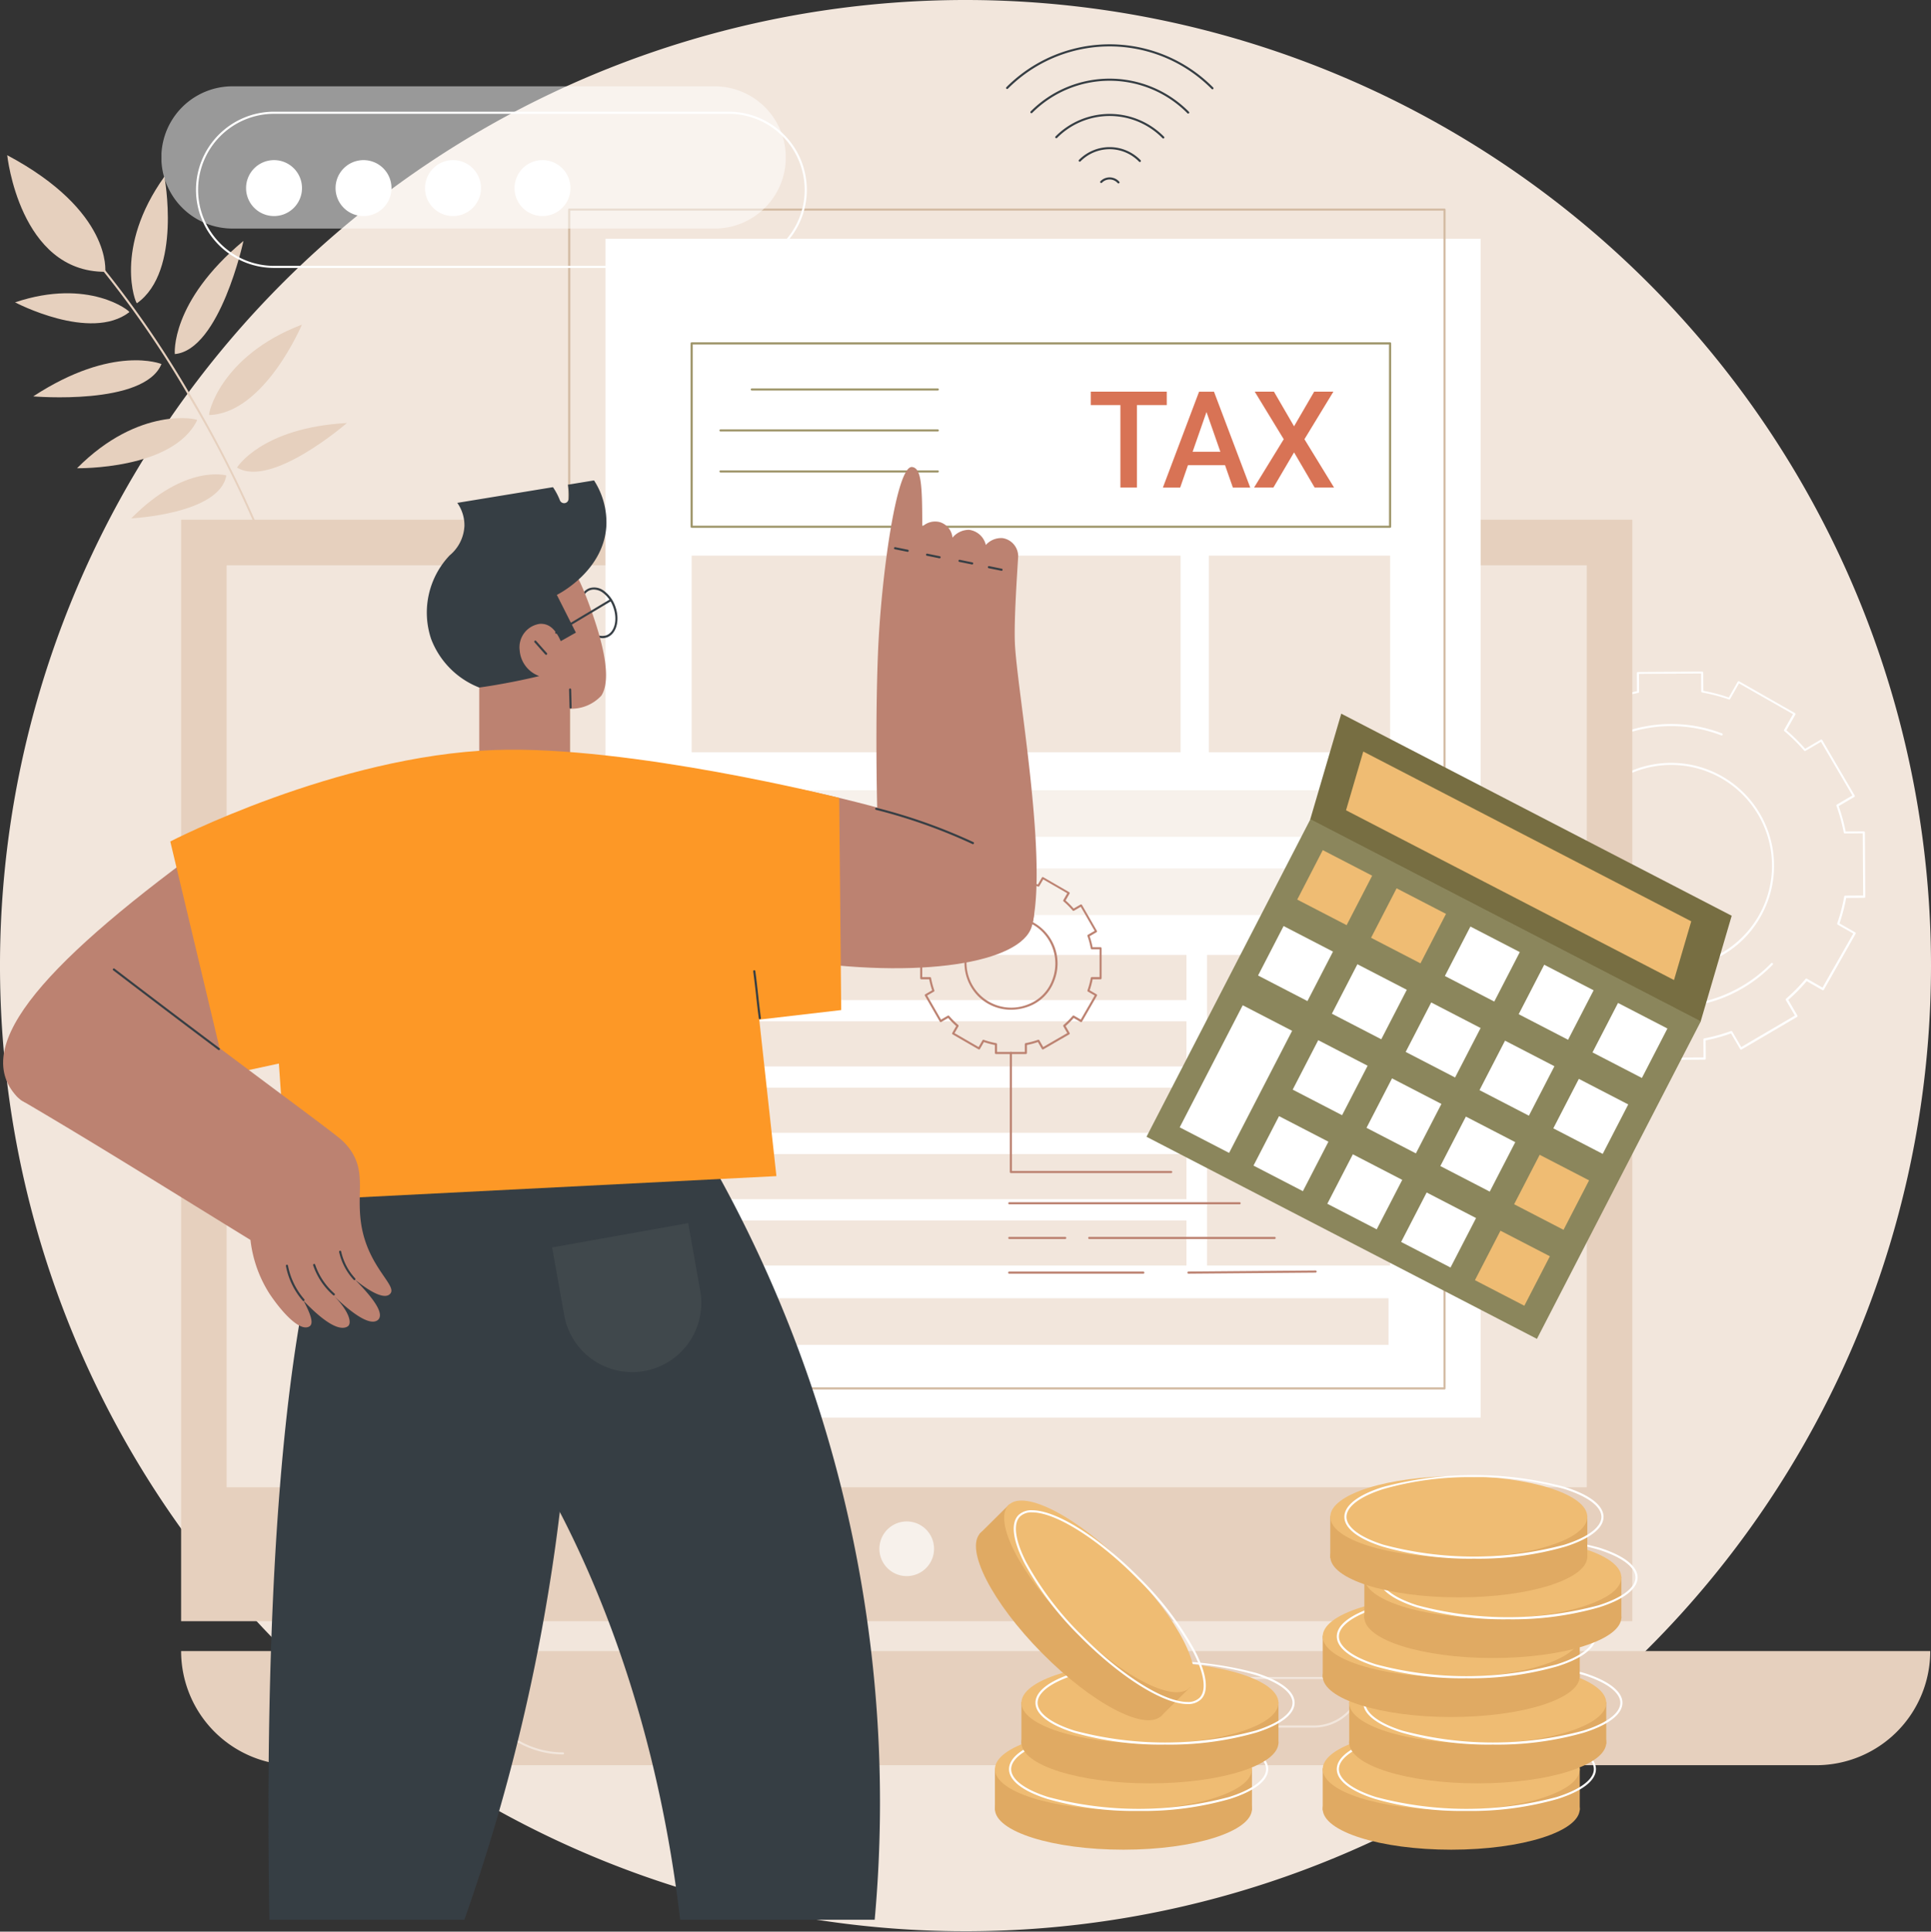 <svg id="Grupo_1111630" data-name="Grupo 1111630" xmlns="http://www.w3.org/2000/svg" xmlns:xlink="http://www.w3.org/1999/xlink" width="138.1" height="138.129" viewBox="0 0 138.1 138.129">
  <rect x="0" y="0" width="138.1" height="138.129" fill="#333333" stroke="none"/>
  <defs>
    <clipPath id="clip-path">
      <rect id="Rectángulo_404760" data-name="Rectángulo 404760" width="138.1" height="138.129" fill="none"/>
    </clipPath>
    <clipPath id="clip-path-3">
      <rect id="Rectángulo_404751" data-name="Rectángulo 404751" width="44.645" height="10.171" fill="none"/>
    </clipPath>
  </defs>
  <g id="Grupo_1111629" data-name="Grupo 1111629" clip-path="url(#clip-path)">
    <g id="Grupo_1111628" data-name="Grupo 1111628">
      <g id="Grupo_1111627" data-name="Grupo 1111627" clip-path="url(#clip-path)">
        <path id="Trazado_901181" data-name="Trazado 901181" d="M138.1,69.064A69.05,69.05,0,1,1,69.05,0,69.057,69.057,0,0,1,138.1,69.064" transform="translate(0)" fill="#f2e6dc"/>
        <path id="Trazado_901182" data-name="Trazado 901182" d="M1411.361,664.006a.075.075,0,0,1-.075-.075l-.008-1.3a12.625,12.625,0,0,1-1.82-.477l-.641,1.127a.075.075,0,0,1-.1.028l-3.993-2.275a.076.076,0,0,1-.028-.1l.64-1.127a12.67,12.67,0,0,1-1.339-1.323l-1.116.655a.076.076,0,0,1-.1-.027l-2.322-3.969a.075.075,0,0,1,.027-.1l1.119-.657a12.856,12.856,0,0,1-.5-1.815l-1.3.008h0a.075.075,0,0,1-.053-.022.076.076,0,0,1-.023-.053l-.029-4.6a.076.076,0,0,1,.075-.076l1.294-.008a12.69,12.69,0,0,1,.476-1.822l-1.125-.641a.075.075,0,0,1-.028-.1l2.272-4a.076.076,0,0,1,.046-.035.074.074,0,0,1,.057.007l1.125.641a12.678,12.678,0,0,1,1.321-1.341l-.654-1.118a.075.075,0,0,1,.027-.1l3.964-2.325a.077.077,0,0,1,.057-.008.075.075,0,0,1,.046.035l.656,1.12a12.827,12.827,0,0,1,1.813-.5l-.008-1.3a.075.075,0,0,1,.075-.076l4.594-.029h0a.076.076,0,0,1,.076.075l.008,1.3a12.647,12.647,0,0,1,1.82.477l.64-1.127a.075.075,0,0,1,.046-.035.074.074,0,0,1,.057.007l3.993,2.275a.075.075,0,0,1,.028.1l-.64,1.127a12.677,12.677,0,0,1,1.339,1.323l1.116-.655a.076.076,0,0,1,.057-.008.076.076,0,0,1,.046.035l2.323,3.969a.076.076,0,0,1-.027.1l-1.119.657a12.863,12.863,0,0,1,.5,1.815l1.3-.008h0a.076.076,0,0,1,.076.075l.029,4.6a.075.075,0,0,1-.075.076l-1.294.008a12.7,12.7,0,0,1-.476,1.822l1.125.641a.076.076,0,0,1,.028.1l-2.272,4a.076.076,0,0,1-.1.028l-1.125-.641a12.668,12.668,0,0,1-1.321,1.341l.654,1.118a.075.075,0,0,1-.027.1l-3.964,2.326a.077.077,0,0,1-.057.008.076.076,0,0,1-.046-.035l-.656-1.121a12.8,12.8,0,0,1-1.812.5l.008,1.3a.075.075,0,0,1-.075.076l-4.594.029Zm-1.938-2.015a.076.076,0,0,1,.025,0,12.485,12.485,0,0,0,1.918.5.076.076,0,0,1,.062.074l.008,1.283,4.443-.028-.008-1.286a.076.076,0,0,1,.061-.075,12.666,12.666,0,0,0,1.91-.525.076.076,0,0,1,.091.033l.649,1.109,3.834-2.249-.648-1.107a.076.076,0,0,1,.016-.1,12.5,12.5,0,0,0,1.392-1.413.075.075,0,0,1,.1-.017l1.114.635,2.2-3.867-1.115-.635a.076.076,0,0,1-.034-.09,12.522,12.522,0,0,0,.5-1.92.076.076,0,0,1,.074-.062l1.281-.008-.028-4.449-1.284.008h0a.076.076,0,0,1-.074-.061,12.7,12.7,0,0,0-.525-1.913.075.075,0,0,1,.033-.091l1.108-.65-2.246-3.839-1.105.648a.075.075,0,0,1-.1-.016,12.517,12.517,0,0,0-1.411-1.394.076.076,0,0,1-.017-.1l.634-1.116-3.862-2.2-.634,1.116a.076.076,0,0,1-.091.034,12.491,12.491,0,0,0-1.918-.5.076.076,0,0,1-.062-.074l-.008-1.283-4.443.028.008,1.286a.075.075,0,0,1-.061.075,12.653,12.653,0,0,0-1.91.525.076.076,0,0,1-.091-.033l-.649-1.109-3.834,2.249.648,1.107a.075.075,0,0,1-.016.1,12.527,12.527,0,0,0-1.392,1.413.075.075,0,0,1-.095.017l-1.115-.635-2.2,3.867,1.114.635a.076.076,0,0,1,.034.09,12.541,12.541,0,0,0-.5,1.92.076.076,0,0,1-.074.062l-1.281.008.028,4.449,1.284-.008h0a.075.075,0,0,1,.074.061,12.7,12.7,0,0,0,.525,1.913.075.075,0,0,1-.033.091l-1.108.65,2.246,3.839,1.105-.648a.075.075,0,0,1,.1.016,12.513,12.513,0,0,0,1.411,1.394.076.076,0,0,1,.017.1l-.634,1.116,3.862,2.2.634-1.116a.075.075,0,0,1,.066-.038m4.135-4.516a7.358,7.358,0,1,1,6.28-3.513,7.289,7.289,0,0,1-6.28,3.513m.025-14.569a7.208,7.208,0,1,0,6.126,10.978l.064.039-.064-.039a7.206,7.206,0,0,0-6.126-10.978" transform="translate(-1294.049 -588.203)" fill="#fff"/>
        <path id="Trazado_901183" data-name="Trazado 901183" d="M1459.493,706.2a10.139,10.139,0,1,1,3.632-19.605.075.075,0,0,1-.054.141,9.986,9.986,0,1,0,3.57,16.292.075.075,0,1,1,.108.105,10.1,10.1,0,0,1-7.256,3.067" transform="translate(-1339.969 -634.149)" fill="#fff"/>
        <path id="Trazado_901184" data-name="Trazado 901184" d="M84.413,259.59a.075.075,0,0,1-.075-.067,77.852,77.852,0,0,0-10.57-30.8,72.229,72.229,0,0,0-8.519-11.774.075.075,0,0,1,.109-.1,72.385,72.385,0,0,1,8.539,11.8,83.022,83.022,0,0,1,6.446,13.473,72.589,72.589,0,0,1,4.144,17.391.075.075,0,0,1-.067.083h-.008" transform="translate(-60.305 -200.452)" fill="#e6d0be"/>
        <path id="Trazado_901185" data-name="Trazado 901185" d="M13.863,155.385s.522-4.326-7.009-8.337c0,0,.877,8.36,7.009,8.337" transform="translate(-6.337 -135.949)" fill="#e6d0be"/>
        <path id="Trazado_901186" data-name="Trazado 901186" d="M124.545,176.373c-.087.062-1.7-3.943,1.962-9.054,0,0,1.27,6.757-1.962,9.054" transform="translate(-114.749 -154.69)" fill="#e6d0be"/>
        <path id="Trazado_901187" data-name="Trazado 901187" d="M165.576,236.306s-.352-3.712,4.911-8.093c0,0-1.686,7.8-4.911,8.093" transform="translate(-153.074 -210.987)" fill="#e6d0be"/>
        <path id="Trazado_901188" data-name="Trazado 901188" d="M198.146,314.01c-.106,0,.756-4.227,6.628-6.465,0,0-2.666,6.336-6.628,6.465" transform="translate(-183.182 -284.331)" fill="#e6d0be"/>
        <path id="Trazado_901189" data-name="Trazado 901189" d="M224.556,403.929s1.739-2.848,7.86-3.186c0,0-5.39,4.692-7.86,3.186" transform="translate(-207.606 -370.495)" fill="#e6d0be"/>
        <path id="Trazado_901190" data-name="Trazado 901190" d="M254.2,499.75s2.343-1.725,7.4.026c0,0-5.9,2.006-7.4-.026" transform="translate(-235.011 -461.328)" fill="#e6d0be"/>
        <path id="Trazado_901191" data-name="Trazado 901191" d="M22.445,279.174c.075-.057-2.892-2.473-8.175-.7,0,0,5.386,2.844,8.175.7" transform="translate(-13.193 -256.854)" fill="#e6d0be"/>
        <path id="Trazado_901192" data-name="Trazado 901192" d="M40.645,341.606s-3.439-1.431-9.171,2.313c0,0,7.938.686,9.171-2.313" transform="translate(-29.098 -315.574)" fill="#e6d0be"/>
        <path id="Trazado_901193" data-name="Trazado 901193" d="M81.592,396.2c.046-.1-4.165-1.025-8.592,3.439,0,0,6.865.133,8.592-3.439" transform="translate(-67.49 -366.157)" fill="#e6d0be"/>
        <path id="Trazado_901194" data-name="Trazado 901194" d="M131.158,449.473s-2.918-.86-6.8,3.066c0,0,6.316-.3,6.8-3.066" transform="translate(-114.971 -415.473)" fill="#e6d0be"/>
        <path id="Trazado_901195" data-name="Trazado 901195" d="M216.608,516.005s-2.337,1.733-2.155,7.084c0,0,3.653-5.052,2.155-7.084" transform="translate(-198.257 -477.057)" fill="#e6d0be"/>
        <rect id="Rectángulo_404736" data-name="Rectángulo 404736" width="38.297" height="38.346" transform="translate(50.052 25.136)" fill="#efbc73"/>
        <rect id="Rectángulo_404737" data-name="Rectángulo 404737" width="103.787" height="78.768" transform="translate(12.953 37.162)" fill="#e6d0be"/>
        <rect id="Rectángulo_404738" data-name="Rectángulo 404738" width="97.274" height="65.931" transform="translate(16.209 40.423)" fill="#f2e6dc"/>
        <path id="Trazado_901196" data-name="Trazado 901196" d="M833.236,1443.373a1.954,1.954,0,1,0,1.954-1.956,1.955,1.955,0,0,0-1.954,1.956" transform="translate(-770.343 -1332.619)" fill="#f7f1eb"/>
        <path id="Trazado_901197" data-name="Trazado 901197" d="M171.61,1564.191a8.158,8.158,0,0,0,8.153,8.163H288.55a8.158,8.158,0,0,0,8.153-8.163Z" transform="translate(-158.657 -1446.126)" fill="#e6d0be"/>
        <path id="Trazado_901198" data-name="Trazado 901198" d="M453.453,1581.021a6.55,6.55,0,0,1-6.539-6.547.075.075,0,0,1,.151,0,6.4,6.4,0,0,0,6.388,6.4.076.076,0,0,1,0,.151" transform="translate(-413.181 -1455.563)" fill="#f2e6dc"/>
        <path id="Trazado_901199" data-name="Trazado 901199" d="M1052.288,1592.374h-12.2a3.546,3.546,0,0,1-3.54-3.544.075.075,0,0,1,.075-.076h19.125a.076.076,0,0,1,.076.076,3.546,3.546,0,0,1-3.54,3.544m-15.584-3.469a3.4,3.4,0,0,0,3.388,3.318h12.2a3.4,3.4,0,0,0,3.388-3.318Z" transform="translate(-958.313 -1468.834)" fill="#f2e6dc"/>
        <rect id="Rectángulo_404739" data-name="Rectángulo 404739" width="62.596" height="84.299" transform="translate(43.299 17.076)" fill="#fff"/>
        <path id="Trazado_901200" data-name="Trazado 901200" d="M601.036,282.01h-62.6a.076.076,0,0,1-.076-.075v-84.3a.075.075,0,0,1,.076-.075h62.6a.075.075,0,0,1,.076.075v84.3a.075.075,0,0,1-.076.075m-62.52-.151h62.445V197.712H538.516Z" transform="translate(-497.729 -182.649)" fill="#d3bba3"/>
        <path id="Trazado_901201" data-name="Trazado 901201" d="M704.376,337.575H654.424a.075.075,0,0,1-.076-.075V324.388a.075.075,0,0,1,.076-.076h49.951a.075.075,0,0,1,.076.076V337.5a.075.075,0,0,1-.076.075m-49.876-.151h49.8V324.463H654.5Z" transform="translate(-604.959 -299.833)" fill="#9e9569"/>
        <path id="Trazado_901202" data-name="Trazado 901202" d="M724.752,368.1h-13.3a.075.075,0,1,1,0-.151h13.3a.075.075,0,1,1,0,.151" transform="translate(-657.684 -340.174)" fill="#9e9569"/>
        <path id="Trazado_901203" data-name="Trazado 901203" d="M697.275,406.938h-15.54a.075.075,0,1,1,0-.151h15.54a.075.075,0,1,1,0,.151" transform="translate(-630.207 -376.083)" fill="#9e9569"/>
        <path id="Trazado_901204" data-name="Trazado 901204" d="M697.275,445.778h-15.54a.075.075,0,1,1,0-.151h15.54a.075.075,0,1,1,0,.151" transform="translate(-630.207 -411.991)" fill="#9e9569"/>
        <rect id="Rectángulo_404740" data-name="Rectángulo 404740" width="34.966" height="14.059" transform="translate(49.466 39.734)" fill="#f2e6dc"/>
        <rect id="Rectángulo_404741" data-name="Rectángulo 404741" width="12.962" height="14.059" transform="translate(86.456 39.734)" fill="#f2e6dc"/>
        <rect id="Rectángulo_404742" data-name="Rectángulo 404742" width="35.324" height="3.226" transform="translate(49.529 68.289)" fill="#f2e6dc"/>
        <rect id="Rectángulo_404743" data-name="Rectángulo 404743" width="35.324" height="3.226" transform="translate(49.529 73.035)" fill="#f2e6dc"/>
        <rect id="Rectángulo_404744" data-name="Rectángulo 404744" width="35.324" height="3.226" transform="translate(49.529 77.781)" fill="#f2e6dc"/>
        <rect id="Rectángulo_404745" data-name="Rectángulo 404745" width="35.324" height="3.226" transform="translate(49.529 82.527)" fill="#f2e6dc"/>
        <rect id="Rectángulo_404746" data-name="Rectángulo 404746" width="35.324" height="3.226" transform="translate(49.529 87.273)" fill="#f2e6dc"/>
        <rect id="Rectángulo_404747" data-name="Rectángulo 404747" width="13.094" height="22.21" transform="translate(86.323 68.289)" fill="#f2e6dc"/>
        <rect id="Rectángulo_404748" data-name="Rectángulo 404748" width="49.951" height="3.333" transform="translate(49.529 56.509)" fill="#f7f1eb"/>
        <rect id="Rectángulo_404749" data-name="Rectángulo 404749" width="49.951" height="3.333" transform="translate(49.529 62.101)" fill="#f7f1eb"/>
        <rect id="Rectángulo_404750" data-name="Rectángulo 404750" width="49.677" height="3.333" transform="translate(49.627 92.835)" fill="#f2e6dc"/>
        <path id="Trazado_901205" data-name="Trazado 901205" d="M1038.975,372.028h-2.136v5.894h-1.181v-5.894h-2.117v-.96h5.433Z" transform="translate(-955.53 -343.06)" fill="#d87355"/>
        <path id="Trazado_901206" data-name="Trazado 901206" d="M1106.289,376.327h-2.653l-.555,1.6h-1.237l2.587-6.854h1.068l2.592,6.854h-1.242Zm-2.319-.96h1.985l-.993-2.843Z" transform="translate(-1018.677 -343.061)" fill="#d87355"/>
        <path id="Trazado_901207" data-name="Trazado 901207" d="M1191.078,373.544l1.439-2.476h1.374l-2.07,3.4,2.117,3.455h-1.388l-1.472-2.514-1.477,2.514h-1.383l2.122-3.455-2.074-3.4h1.374Z" transform="translate(-1098.531 -343.06)" fill="#d87355"/>
        <path id="Trazado_901208" data-name="Trazado 901208" d="M968.348,1005.265H956.883a.075.075,0,0,1-.076-.075v-8.51a.076.076,0,1,1,.151,0v8.434h11.39a.075.075,0,1,1,0,.151" transform="translate(-884.587 -921.38)" fill="#bc8271"/>
        <path id="Trazado_901209" data-name="Trazado 901209" d="M879.422,839.491h-2.137a.075.075,0,0,1-.075-.076v-.57a5.935,5.935,0,0,1-.786-.211l-.284.493a.076.076,0,0,1-.046.035.078.078,0,0,1-.057-.008l-1.851-1.07a.075.075,0,0,1-.028-.1l.285-.495a6.029,6.029,0,0,1-.575-.576l-.494.285a.076.076,0,0,1-.057.008.075.075,0,0,1-.046-.035l-1.068-1.853a.075.075,0,0,1,.028-.1l.492-.285a5.93,5.93,0,0,1-.211-.788h-.569a.075.075,0,0,1-.075-.075v-2.14a.075.075,0,0,1,.075-.076h.569a5.926,5.926,0,0,1,.211-.788l-.492-.285a.075.075,0,0,1-.028-.1l1.068-1.853a.076.076,0,0,1,.046-.035.077.077,0,0,1,.057.008l.494.285a6.008,6.008,0,0,1,.575-.576l-.285-.494a.075.075,0,0,1,.028-.1l1.851-1.07a.077.077,0,0,1,.057-.007.075.075,0,0,1,.046.035l.284.493a5.919,5.919,0,0,1,.786-.211v-.57a.075.075,0,0,1,.075-.076h2.137a.075.075,0,0,1,.075.076v.57a5.923,5.923,0,0,1,.787.211l.284-.493a.075.075,0,0,1,.046-.035.076.076,0,0,1,.057.007l1.851,1.07a.075.075,0,0,1,.028.1l-.285.494a6.03,6.03,0,0,1,.575.576l.493-.285a.077.077,0,0,1,.057-.008.076.076,0,0,1,.046.035l1.069,1.853a.076.076,0,0,1-.028.1l-.492.285a5.944,5.944,0,0,1,.211.788h.569a.075.075,0,0,1,.076.076v2.14a.075.075,0,0,1-.076.075H884.2a5.949,5.949,0,0,1-.211.788l.492.285a.075.075,0,0,1,.028.1l-1.069,1.853a.075.075,0,0,1-.046.035.077.077,0,0,1-.057-.008l-.494-.285a6.022,6.022,0,0,1-.575.576l.285.495a.075.075,0,0,1-.028.1l-1.851,1.07a.077.077,0,0,1-.057.008.076.076,0,0,1-.046-.035l-.284-.493a5.932,5.932,0,0,1-.787.211v.57a.075.075,0,0,1-.075.076m-2.062-.151h1.986v-.557a.075.075,0,0,1,.062-.074,5.765,5.765,0,0,0,.885-.237.075.075,0,0,1,.091.033l.278.482,1.72-.994-.279-.483a.076.076,0,0,1,.016-.1,5.861,5.861,0,0,0,.647-.648.076.076,0,0,1,.1-.016l.482.279.993-1.722-.481-.278a.076.076,0,0,1-.033-.091,5.812,5.812,0,0,0,.237-.886.075.075,0,0,1,.074-.062h.556V832h-.556a.075.075,0,0,1-.074-.062,5.82,5.82,0,0,0-.237-.886.076.076,0,0,1,.033-.091l.481-.278-.993-1.722-.482.279a.076.076,0,0,1-.1-.016,5.862,5.862,0,0,0-.647-.648.076.076,0,0,1-.016-.1l.279-.483-1.72-.994-.278.482a.076.076,0,0,1-.091.033,5.773,5.773,0,0,0-.885-.237.075.075,0,0,1-.062-.074v-.557H877.36v.557a.075.075,0,0,1-.062.074,5.775,5.775,0,0,0-.885.237.075.075,0,0,1-.091-.033l-.278-.482-1.72.994.279.483a.075.075,0,0,1-.016.1,5.857,5.857,0,0,0-.647.648.076.076,0,0,1-.1.016l-.482-.279-.993,1.722.481.278a.075.075,0,0,1,.034.091,5.792,5.792,0,0,0-.237.886.075.075,0,0,1-.074.062h-.556v1.989h.556a.076.076,0,0,1,.074.062,5.783,5.783,0,0,0,.237.886.076.076,0,0,1-.034.091l-.481.278.993,1.722.482-.279a.076.076,0,0,1,.1.016,5.861,5.861,0,0,0,.647.648.075.075,0,0,1,.016.1l-.279.483,1.72.994.278-.482a.076.076,0,0,1,.091-.033,5.77,5.77,0,0,0,.885.237.075.075,0,0,1,.062.074Zm1-3.02a3.3,3.3,0,0,1-2.351-.969,3.385,3.385,0,0,1-.735-3.64,3.1,3.1,0,0,1,1.8-1.8,3.35,3.35,0,0,1,4.365,4.371,3.1,3.1,0,0,1-1.8,1.8,3.612,3.612,0,0,1-1.279.238m-.008-6.5a3.459,3.459,0,0,0-1.225.228,2.946,2.946,0,0,0-1.712,1.714,3.2,3.2,0,0,0,4.17,4.176,2.946,2.946,0,0,0,1.712-1.714,3.236,3.236,0,0,0-.7-3.479,3.153,3.153,0,0,0-2.245-.925m3.016,4.431h0Z" transform="translate(-806.057 -764.117)" fill="#bc8271"/>
        <path id="Trazado_901210" data-name="Trazado 901210" d="M971.782,1139.107H955.293a.076.076,0,0,1,0-.151h16.489a.076.076,0,0,1,0,.151" transform="translate(-883.118 -1052.987)" fill="#bc8271"/>
        <path id="Trazado_901211" data-name="Trazado 901211" d="M1044.377,1171.969h-13.261a.075.075,0,0,1,0-.151h13.261a.075.075,0,1,1,0,.151" transform="translate(-953.217 -1083.369)" fill="#bc8271"/>
        <path id="Trazado_901212" data-name="Trazado 901212" d="M959.3,1171.969h-4a.075.075,0,0,1,0-.151h4a.075.075,0,0,1,0,.151" transform="translate(-883.117 -1083.369)" fill="#bc8271"/>
        <path id="Trazado_901213" data-name="Trazado 901213" d="M1125.029,1203.9a.076.076,0,0,1,0-.151l9.109-.076h0a.076.076,0,0,1,0,.151l-9.109.076Z" transform="translate(-1040.042 -1112.821)" fill="#bc8271"/>
        <path id="Trazado_901214" data-name="Trazado 901214" d="M964.886,1204.832h-9.593a.075.075,0,1,1,0-.151h9.593a.075.075,0,1,1,0,.151" transform="translate(-883.118 -1113.751)" fill="#bc8271"/>
        <g id="Grupo_1111626" data-name="Grupo 1111626" transform="translate(11.547 6.172)" opacity="0.5" style="mix-blend-mode: overlay;isolation: isolate">
          <g id="Grupo_1111625" data-name="Grupo 1111625">
            <g id="Grupo_1111624" data-name="Grupo 1111624" clip-path="url(#clip-path-3)">
              <path id="Trazado_901215" data-name="Trazado 901215" d="M192.543,91.938H158.056a5.086,5.086,0,0,1,0-10.172h34.487a5.086,5.086,0,0,1,0,10.172" transform="translate(-152.977 -81.766)" fill="#fff"/>
            </g>
          </g>
        </g>
        <path id="Trazado_901216" data-name="Trazado 901216" d="M223.8,117H191.28a5.588,5.588,0,0,1-5.582-5.582v-.01a5.588,5.588,0,0,1,5.582-5.582H223.8a5.588,5.588,0,0,1,5.582,5.582v.01A5.588,5.588,0,0,1,223.8,117M191.28,105.979a5.437,5.437,0,0,0-5.431,5.431v.01a5.437,5.437,0,0,0,5.431,5.431H223.8a5.437,5.437,0,0,0,5.431-5.431v-.01a5.437,5.437,0,0,0-5.431-5.431Z" transform="translate(-171.681 -97.84)" fill="#fff"/>
        <path id="Trazado_901217" data-name="Trazado 901217" d="M237.11,153.641a2,2,0,1,1-2-2,2,2,0,0,1,2,2" transform="translate(-215.512 -140.191)" fill="#fff"/>
        <path id="Trazado_901218" data-name="Trazado 901218" d="M321.9,153.641a2,2,0,1,1-2-2,2,2,0,0,1,2,2" transform="translate(-293.902 -140.191)" fill="#fff"/>
        <path id="Trazado_901219" data-name="Trazado 901219" d="M406.69,153.641a2,2,0,1,1-2-2,2,2,0,0,1,2,2" transform="translate(-372.292 -140.191)" fill="#fff"/>
        <path id="Trazado_901220" data-name="Trazado 901220" d="M491.48,153.641a2,2,0,1,1-2-2,2,2,0,0,1,2,2" transform="translate(-450.682 -140.191)" fill="#fff"/>
        <path id="Trazado_901221" data-name="Trazado 901221" d="M530.018,605.042a1.636,1.636,0,1,1-1.636-1.638,1.637,1.637,0,0,1,1.636,1.638" transform="translate(-486.987 -557.859)" fill="#d87355"/>
        <path id="Trazado_901222" data-name="Trazado 901222" d="M550.226,560.18a1.277,1.277,0,0,1-.743-.267,2.332,2.332,0,0,1-.791-1.107c-.346-.969-.078-1.955.6-2.2a1.141,1.141,0,0,1,1.063.211,2.331,2.331,0,0,1,.791,1.107c.346.969.078,1.955-.6,2.2a.947.947,0,0,1-.32.055m-.616-3.475a.793.793,0,0,0-.269.046c-.6.214-.825,1.113-.507,2a2.181,2.181,0,0,0,.737,1.036,1,1,0,0,0,.924.192c.6-.214.825-1.113.507-2a2.181,2.181,0,0,0-.737-1.036,1.129,1.129,0,0,0-.655-.238" transform="translate(-507.137 -514.546)" fill="#363e44"/>
        <path id="Trazado_901223" data-name="Trazado 901223" d="M431.492,514.918c-.937-2.631-1.715-4.082-3.256-4.806a5.345,5.345,0,0,0-4.521.347,4.958,4.958,0,0,0-2.662,3.5,6.624,6.624,0,0,0,2.425,6.234v5.256a3.053,3.053,0,0,0,3.051,3.055h.382a3.053,3.053,0,0,0,3.051-3.055v-3.511a2.915,2.915,0,0,0,2.254-.942c.607-.971.38-2.978-.724-6.077" transform="translate(-389.203 -471.259)" fill="#bc8271"/>
        <path id="Trazado_901224" data-name="Trazado 901224" d="M416.283,455.125l-1.872.307a4.508,4.508,0,0,1,.061.733q0,.145-.009.282a.323.323,0,0,1-.624.1l-.008-.02a4.7,4.7,0,0,0-.487-.918l-6.843,1.122a2.785,2.785,0,0,1,.511,1.638,2.912,2.912,0,0,1-1.056,2.116,5.94,5.94,0,0,0-1.329,5.971,6.037,6.037,0,0,0,3.442,3.481q.734-.1,1.5-.239c.977-.172,1.91-.368,2.794-.58a2.124,2.124,0,0,1-1.4-1.843,1.688,1.688,0,0,1,1.455-1.894c.579-.022,1.056.281,1.482,1.237.341-.182.743-.424,1.084-.606l-1.363-2.7c.142-.07,3.383-1.725,3.544-4.982a5.541,5.541,0,0,0-.886-3.207" transform="translate(-373.797 -420.772)" fill="#363e44"/>
        <path id="Trazado_901225" data-name="Trazado 901225" d="M526.109,570.168a.075.075,0,0,1-.039-.14l3.877-2.316a.075.075,0,0,1,.077.13l-3.877,2.316a.075.075,0,0,1-.039.011" transform="translate(-486.328 -524.851)" fill="#363e44"/>
        <path id="Trazado_901226" data-name="Trazado 901226" d="M539.3,653.705a.076.076,0,0,1-.075-.074l-.034-1.285a.075.075,0,0,1,.073-.078h0a.076.076,0,0,1,.075.073l.034,1.285a.076.076,0,0,1-.074.077Z" transform="translate(-498.492 -603.036)" fill="#363e44"/>
        <path id="Trazado_901227" data-name="Trazado 901227" d="M507.161,608.009a.075.075,0,0,1-.056-.025c-.147-.16-.276-.307-.413-.462-.11-.125-.224-.254-.353-.4a.076.076,0,1,1,.112-.1c.129.143.243.273.354.4.136.155.265.3.411.46a.075.075,0,0,1-.056.126" transform="translate(-468.103 -561.182)" fill="#363e44"/>
        <path id="Trazado_901228" data-name="Trazado 901228" d="M323.812,1132.826h13.915a92.8,92.8,0,0,0-12.5-55.559l-27.586-.441,11.38,17.326s11.759,12.849,14.794,38.674" transform="translate(-275.172 -995.546)" fill="#363e44"/>
        <path id="Trazado_901229" data-name="Trazado 901229" d="M268.357,1144.149A137.311,137.311,0,0,0,275.92,1090l-15.774-.927c-5.366,10.283-6.06,36.372-5.734,55.076Z" transform="translate(-235.146 -1006.87)" fill="#363e44"/>
        <path id="Trazado_901230" data-name="Trazado 901230" d="M523.131,1160.508l9.729-1.738.851,4.774a4.942,4.942,0,1,1-9.729,1.738Z" transform="translate(-483.645 -1071.306)" fill="#40484c"/>
        <path id="Trazado_901231" data-name="Trazado 901231" d="M747.508,747.181c11.912,2.526,18.036,5.419,16.712,9.855-.768,2.573-7.915,3.842-17.42,2.347.21-3.847.35-7.553.708-12.2" transform="translate(-690.431 -690.784)" fill="#bc8271"/>
        <path id="Trazado_901232" data-name="Trazado 901232" d="M830.616,470.858c-.184-2.994-.307-9.827-.1-15.048.215-5.483,1.329-13.547,2.454-13.376.641.1.716,1.228.716,4.265a1.335,1.335,0,0,1,1.261-.324,1.285,1.285,0,0,1,.9,1.109,1.529,1.529,0,0,1,1.185-.56,1.414,1.414,0,0,1,1.2,1.083,1.466,1.466,0,0,1,1.206-.489,1.317,1.317,0,0,1,1.108,1.28c-.063,1.158-.314,4.6-.233,6.284.16,3.322,2.309,15.042,1.272,19.9-3.669-2.241-7.3-1.888-10.973-4.129" transform="translate(-767.728 -409.037)" fill="#bc8271"/>
        <path id="Trazado_901233" data-name="Trazado 901233" d="M836.3,767.85a.075.075,0,0,1-.033-.008,39.064,39.064,0,0,0-6.9-2.447.075.075,0,0,1,.04-.146,39.2,39.2,0,0,1,6.925,2.457.075.075,0,0,1-.033.143" transform="translate(-766.719 -707.486)" fill="#363e44"/>
        <path id="Trazado_901234" data-name="Trazado 901234" d="M848.049,518.681l-.015,0-.9-.183a.075.075,0,0,1,.03-.148l.9.183a.075.075,0,0,1-.015.149" transform="translate(-783.137 -479.222)" fill="#363e44"/>
        <path id="Trazado_901235" data-name="Trazado 901235" d="M878.284,524.806l-.015,0-.9-.183a.076.076,0,0,1,.03-.148l.9.184a.075.075,0,0,1-.015.149" transform="translate(-811.09 -484.884)" fill="#363e44"/>
        <path id="Trazado_901236" data-name="Trazado 901236" d="M909.138,530.7l-.015,0-.9-.184a.075.075,0,1,1,.03-.148l.9.184a.075.075,0,0,1-.015.149" transform="translate(-839.615 -490.337)" fill="#363e44"/>
        <path id="Trazado_901237" data-name="Trazado 901237" d="M937.01,536.63l-.015,0-.9-.183a.075.075,0,1,1,.03-.148l.9.184a.075.075,0,0,1-.015.149" transform="translate(-865.384 -495.816)" fill="#363e44"/>
        <path id="Trazado_901238" data-name="Trazado 901238" d="M18.357,792.691C6.153,801.475.56,807.566,3.93,811.254c1.955,2.139,10.708-.2,20.667-6.689-1.877-3.693-3.857-7.466-6.24-11.874" transform="translate(-2.74 -732.859)" fill="#bc8271"/>
        <path id="Trazado_901239" data-name="Trazado 901239" d="M161.358,716.806s11.859-6.132,23.207-6.541c9.672-.349,24.633,3.424,24.633,3.424l.142,15.173-5.861.682,1.227,11.192-34.9,1.774-.682-9.824-3.783.816Z" transform="translate(-149.179 -656.633)" fill="#fd9826"/>
        <path id="Trazado_901240" data-name="Trazado 901240" d="M714.1,922.681a.075.075,0,0,1-.075-.065c-.068-.49-.138-1.095-.2-1.68s-.136-1.186-.2-1.674a.075.075,0,1,1,.149-.021c.068.489.138,1.093.2,1.677s.136,1.188.2,1.676a.075.075,0,0,1-.064.085h-.01" transform="translate(-659.756 -849.797)" fill="#363e44"/>
        <path id="Trazado_901241" data-name="Trazado 901241" d="M23.67,906.757h0c8.744,6.716,15.076,11.313,16.975,12.809a4.454,4.454,0,0,1,.9.9c1.275,1.735.394,3.343.9,5.78.578,2.765,2.466,3.994,2.022,4.562-.309.4-1.152.132-2.536-.987h0c.954.971,2.19,2.346,1.652,2.872-.653.574-2.3-.869-3.246-1.791,1.151,1.116,1.429,2.054,1.056,2.273-.587.344-1.68-.313-3.144-1.847h0c.715,1.342.689,1.774.312,1.887-.688.206-1.867-1.078-2.736-2.373a9.014,9.014,0,0,1-1.37-3.859h0c-6.611-4.068-10.956-6.8-16.362-9.972-1.106-.65,2.6-7.428,5.578-10.253" transform="translate(-16.542 -838.315)" fill="#bc8271"/>
        <path id="Trazado_901242" data-name="Trazado 901242" d="M114.474,923.323a.075.075,0,0,1-.045-.015c-2.645-1.985-5.1-3.847-7.512-5.691a.075.075,0,1,1,.092-.12c2.409,1.845,4.866,3.706,7.511,5.69a.076.076,0,0,1-.045.136" transform="translate(-98.819 -848.23)" fill="#363e44"/>
        <path id="Trazado_901243" data-name="Trazado 901243" d="M322.415,1187.1a.075.075,0,0,1-.055-.024,4.323,4.323,0,0,1-1.041-1.979.076.076,0,1,1,.147-.033,4.173,4.173,0,0,0,1,1.91.076.076,0,0,1-.055.127" transform="translate(-297.064 -1095.557)" fill="#363e44"/>
        <path id="Trazado_901244" data-name="Trazado 901244" d="M298.122,1199.587a.074.074,0,0,1-.05-.019,4.946,4.946,0,0,1-1.432-2.144.076.076,0,0,1,.143-.048,4.8,4.8,0,0,0,1.388,2.079.075.075,0,0,1-.05.132" transform="translate(-274.246 -1106.951)" fill="#363e44"/>
        <path id="Trazado_901245" data-name="Trazado 901245" d="M272.2,1200.89a.075.075,0,0,1-.057-.026,5.3,5.3,0,0,1-1.2-2.474.076.076,0,1,1,.148-.028,5.149,5.149,0,0,0,1.166,2.4.076.076,0,0,1-.057.125" transform="translate(-250.494 -1107.852)" fill="#363e44"/>
        <path id="Trazado_901246" data-name="Trazado 901246" d="M1271.651,1678.077c0,1.609-4.115,2.914-9.191,2.914s-9.192-1.3-9.192-2.914,4.115-2.914,9.192-2.914,9.191,1.3,9.191,2.914" transform="translate(-1158.671 -1548.721)" fill="#e0aa63"/>
        <rect id="Rectángulo_404752" data-name="Rectángulo 404752" width="18.383" height="3.002" transform="translate(94.597 126.453)" fill="#e0aa63"/>
        <path id="Trazado_901247" data-name="Trazado 901247" d="M1271.651,1640.37c0,1.609-4.115,2.914-9.191,2.914s-9.192-1.3-9.192-2.914,4.115-2.914,9.192-2.914,9.191,1.3,9.191,2.914" transform="translate(-1158.671 -1513.86)" fill="#efbc73"/>
        <path id="Trazado_901248" data-name="Trazado 901248" d="M1275.881,1642.436a22.477,22.477,0,0,1-6.522-.857c-1.77-.561-2.745-1.318-2.745-2.133s.975-1.571,2.745-2.133a25.248,25.248,0,0,1,13.044,0c1.77.561,2.745,1.319,2.745,2.133s-.975,1.572-2.745,2.133a22.477,22.477,0,0,1-6.522.857m0-5.828a22.327,22.327,0,0,0-6.476.85c-1.677.532-2.639,1.256-2.639,1.988s.962,1.457,2.639,1.989a25.095,25.095,0,0,0,12.953,0c1.677-.532,2.64-1.256,2.64-1.989s-.962-1.457-2.64-1.988a22.327,22.327,0,0,0-6.476-.85" transform="translate(-1171.01 -1512.936)" fill="#fff"/>
        <path id="Trazado_901249" data-name="Trazado 901249" d="M1296.756,1615.232c0,1.609-4.115,2.914-9.191,2.914s-9.192-1.3-9.192-2.914,4.115-2.914,9.192-2.914,9.191,1.3,9.191,2.914" transform="translate(-1181.881 -1490.62)" fill="#e0aa63"/>
        <rect id="Rectángulo_404753" data-name="Rectángulo 404753" width="18.383" height="3.002" transform="translate(96.492 121.709)" fill="#e0aa63"/>
        <path id="Trazado_901250" data-name="Trazado 901250" d="M1296.756,1577.526c0,1.609-4.115,2.914-9.191,2.914s-9.192-1.3-9.192-2.914,4.115-2.914,9.192-2.914,9.191,1.3,9.191,2.914" transform="translate(-1181.881 -1455.76)" fill="#efbc73"/>
        <path id="Trazado_901251" data-name="Trazado 901251" d="M1300.985,1579.59a22.481,22.481,0,0,1-6.522-.857c-1.77-.561-2.745-1.319-2.745-2.133s.975-1.571,2.745-2.133a25.244,25.244,0,0,1,13.044,0c1.77.561,2.745,1.319,2.745,2.133s-.975,1.572-2.745,2.133a22.48,22.48,0,0,1-6.522.857m0-5.828a22.325,22.325,0,0,0-6.477.85c-1.677.532-2.639,1.257-2.639,1.989s.962,1.457,2.639,1.989a25.1,25.1,0,0,0,12.953,0c1.677-.532,2.639-1.256,2.639-1.989s-.962-1.457-2.639-1.989a22.324,22.324,0,0,0-6.476-.85" transform="translate(-1194.219 -1454.835)" fill="#fff"/>
        <path id="Trazado_901252" data-name="Trazado 901252" d="M1271.651,1552.388c0,1.61-4.115,2.914-9.191,2.914s-9.192-1.3-9.192-2.914,4.115-2.914,9.192-2.914,9.191,1.3,9.191,2.914" transform="translate(-1158.671 -1432.52)" fill="#e0aa63"/>
        <rect id="Rectángulo_404754" data-name="Rectángulo 404754" width="18.383" height="3.002" transform="translate(94.597 116.966)" fill="#e0aa63"/>
        <path id="Trazado_901253" data-name="Trazado 901253" d="M1271.651,1514.681c0,1.61-4.115,2.914-9.191,2.914s-9.192-1.3-9.192-2.914,4.115-2.914,9.192-2.914,9.191,1.3,9.191,2.914" transform="translate(-1158.671 -1397.659)" fill="#efbc73"/>
        <path id="Trazado_901254" data-name="Trazado 901254" d="M1275.881,1516.747a22.477,22.477,0,0,1-6.522-.857c-1.77-.561-2.745-1.318-2.745-2.133s.975-1.571,2.745-2.133a25.248,25.248,0,0,1,13.044,0c1.77.561,2.745,1.319,2.745,2.133s-.975,1.572-2.745,2.133a22.477,22.477,0,0,1-6.522.857m0-5.828a22.327,22.327,0,0,0-6.476.85c-1.677.532-2.639,1.257-2.639,1.989s.962,1.457,2.639,1.989a25.1,25.1,0,0,0,12.953,0c1.677-.532,2.64-1.257,2.64-1.989s-.962-1.457-2.64-1.989a22.327,22.327,0,0,0-6.476-.85" transform="translate(-1171.01 -1396.735)" fill="#fff"/>
        <path id="Trazado_901255" data-name="Trazado 901255" d="M961.066,1678.077c0,1.609-4.115,2.914-9.191,2.914s-9.191-1.3-9.191-2.914,4.115-2.914,9.191-2.914,9.191,1.3,9.191,2.914" transform="translate(-871.529 -1548.721)" fill="#e0aa63"/>
        <rect id="Rectángulo_404755" data-name="Rectángulo 404755" width="18.383" height="3.002" transform="translate(71.154 126.453)" fill="#e0aa63"/>
        <path id="Trazado_901256" data-name="Trazado 901256" d="M961.066,1640.37c0,1.609-4.115,2.914-9.191,2.914s-9.191-1.3-9.191-2.914,4.115-2.914,9.191-2.914,9.191,1.3,9.191,2.914" transform="translate(-871.529 -1513.86)" fill="#efbc73"/>
        <path id="Trazado_901257" data-name="Trazado 901257" d="M965.3,1642.436a22.476,22.476,0,0,1-6.522-.857c-1.77-.561-2.745-1.318-2.745-2.133s.975-1.571,2.745-2.133a25.248,25.248,0,0,1,13.044,0c1.77.561,2.745,1.319,2.745,2.133s-.975,1.572-2.745,2.133a22.478,22.478,0,0,1-6.522.857m0-5.828a22.328,22.328,0,0,0-6.476.85c-1.677.532-2.639,1.256-2.639,1.988s.962,1.457,2.639,1.989a25.1,25.1,0,0,0,12.953,0c1.677-.532,2.639-1.256,2.639-1.989s-.962-1.457-2.639-1.988a22.328,22.328,0,0,0-6.476-.85" transform="translate(-883.869 -1512.936)" fill="#fff"/>
        <path id="Trazado_901258" data-name="Trazado 901258" d="M986.173,1615.232c0,1.609-4.115,2.914-9.191,2.914s-9.191-1.3-9.191-2.914,4.115-2.914,9.191-2.914,9.191,1.3,9.191,2.914" transform="translate(-894.741 -1490.62)" fill="#e0aa63"/>
        <rect id="Rectángulo_404756" data-name="Rectángulo 404756" width="18.383" height="3.002" transform="translate(73.049 121.709)" fill="#e0aa63"/>
        <path id="Trazado_901259" data-name="Trazado 901259" d="M986.173,1577.526c0,1.609-4.115,2.914-9.191,2.914s-9.191-1.3-9.191-2.914,4.115-2.914,9.191-2.914,9.191,1.3,9.191,2.914" transform="translate(-894.741 -1455.76)" fill="#efbc73"/>
        <path id="Trazado_901260" data-name="Trazado 901260" d="M990.4,1579.59a22.482,22.482,0,0,1-6.522-.857c-1.77-.561-2.745-1.319-2.745-2.133s.975-1.571,2.745-2.133a25.244,25.244,0,0,1,13.044,0c1.77.561,2.745,1.319,2.745,2.133s-.975,1.572-2.745,2.133a22.481,22.481,0,0,1-6.522.857m0-5.828a22.325,22.325,0,0,0-6.476.85c-1.677.532-2.639,1.257-2.639,1.989s.962,1.457,2.639,1.989a25.1,25.1,0,0,0,12.953,0c1.677-.532,2.639-1.256,2.639-1.989s-.962-1.457-2.639-1.989a22.325,22.325,0,0,0-6.477-.85" transform="translate(-907.079 -1454.835)" fill="#fff"/>
        <path id="Trazado_901261" data-name="Trazado 901261" d="M1311.1,1496.5c0,1.609-4.115,2.914-9.191,2.914s-9.191-1.3-9.191-2.914,4.115-2.914,9.191-2.914,9.191,1.3,9.191,2.914" transform="translate(-1195.144 -1380.85)" fill="#e0aa63"/>
        <rect id="Rectángulo_404757" data-name="Rectángulo 404757" width="18.383" height="3.002" transform="translate(97.575 112.747)" fill="#e0aa63"/>
        <path id="Trazado_901262" data-name="Trazado 901262" d="M1311.1,1458.793c0,1.609-4.115,2.914-9.191,2.914s-9.191-1.3-9.191-2.914,4.115-2.914,9.191-2.914,9.191,1.3,9.191,2.914" transform="translate(-1195.144 -1345.989)" fill="#efbc73"/>
        <path id="Trazado_901263" data-name="Trazado 901263" d="M1315.331,1460.858a22.477,22.477,0,0,1-6.522-.857c-1.77-.561-2.745-1.318-2.745-2.133s.975-1.571,2.745-2.133a25.241,25.241,0,0,1,13.044,0c1.77.561,2.745,1.319,2.745,2.133s-.975,1.572-2.745,2.133a22.478,22.478,0,0,1-6.522.857m0-5.828a22.322,22.322,0,0,0-6.476.85c-1.677.532-2.639,1.257-2.639,1.989s.962,1.457,2.639,1.989a25.089,25.089,0,0,0,12.953,0c1.677-.531,2.639-1.256,2.639-1.989s-.962-1.457-2.639-1.989a22.32,22.32,0,0,0-6.477-.85" transform="translate(-1207.482 -1345.064)" fill="#fff"/>
        <path id="Trazado_901264" data-name="Trazado 901264" d="M937.941,1461.531c-1.142,1.133-4.964-.876-8.536-4.487s-5.543-7.457-4.4-8.589,4.964.876,8.536,4.488,5.543,7.457,4.4,8.589" transform="translate(-854.884 -1338.833)" fill="#e0aa63"/>
        <path id="Trazado_901265" data-name="Trazado 901265" d="M940.979,1440.446l-12.937-13.077,2.13-2.113,12.937,13.077Z" transform="translate(-857.993 -1317.678)" fill="#e0aa63"/>
        <path id="Trazado_901266" data-name="Trazado 901266" d="M964.695,1434.994c-1.142,1.133-4.964-.876-8.536-4.487s-5.543-7.457-4.4-8.589,4.964.876,8.536,4.487,5.543,7.457,4.4,8.589" transform="translate(-879.619 -1314.299)" fill="#efbc73"/>
        <path id="Trazado_901267" data-name="Trazado 901267" d="M972.955,1444.667h-.011c-1.737-.008-4.817-1.948-7.664-4.826a22.537,22.537,0,0,1-3.982-5.243c-.847-1.654-1-2.88-.419-3.453a1.329,1.329,0,0,1,.979-.338c1.737.008,4.817,1.948,7.664,4.826a22.541,22.541,0,0,1,3.982,5.243c.847,1.654,1,2.88.418,3.453a1.321,1.321,0,0,1-.968.338m-11.107-13.708a1.178,1.178,0,0,0-.862.294c-.519.515-.357,1.71.447,3.277a22.38,22.38,0,0,0,3.955,5.205c2.821,2.852,5.858,4.773,7.557,4.781h.01a1.177,1.177,0,0,0,.862-.294c.52-.515.357-1.71-.447-3.277a22.377,22.377,0,0,0-3.955-5.205c-2.821-2.852-5.858-4.773-7.557-4.781h-.01" transform="translate(-888.032 -1322.81)" fill="#fff"/>
        <path id="Trazado_901268" data-name="Trazado 901268" d="M1278.824,1439.038c0,1.609-4.115,2.914-9.191,2.914s-9.191-1.3-9.191-2.914,4.115-2.914,9.191-2.914,9.191,1.3,9.191,2.914" transform="translate(-1165.303 -1327.725)" fill="#e0aa63"/>
        <rect id="Rectángulo_404758" data-name="Rectángulo 404758" width="18.383" height="3.002" transform="translate(95.138 108.41)" fill="#e0aa63"/>
        <path id="Trazado_901269" data-name="Trazado 901269" d="M1278.824,1401.332c0,1.609-4.115,2.914-9.191,2.914s-9.191-1.3-9.191-2.914,4.115-2.914,9.191-2.914,9.191,1.3,9.191,2.914" transform="translate(-1165.303 -1292.865)" fill="#efbc73"/>
        <path id="Trazado_901270" data-name="Trazado 901270" d="M1283.054,1403.4a22.486,22.486,0,0,1-6.522-.857c-1.77-.561-2.745-1.319-2.745-2.133s.975-1.572,2.745-2.133a25.248,25.248,0,0,1,13.044,0c1.77.561,2.745,1.319,2.745,2.133s-.975,1.571-2.745,2.133a22.486,22.486,0,0,1-6.522.857m0-5.828a22.319,22.319,0,0,0-6.477.85c-1.677.531-2.639,1.256-2.639,1.989s.962,1.457,2.639,1.989a25.1,25.1,0,0,0,12.953,0c1.677-.532,2.639-1.257,2.639-1.989s-.962-1.457-2.639-1.989a22.321,22.321,0,0,0-6.476-.85" transform="translate(-1177.641 -1291.94)" fill="#fff"/>
        <path id="Trazado_901271" data-name="Trazado 901271" d="M1269.292,698.167l-27.922-14.452,2.225-7.577,27.922,14.451Z" transform="translate(-1147.671 -625.104)" fill="#776e42"/>
        <path id="Trazado_901272" data-name="Trazado 901272" d="M1298.8,728.368l-23.455-12.14,1.233-4.2,23.455,12.14Z" transform="translate(-1179.08 -658.286)" fill="#efbc73"/>
        <path id="Trazado_901273" data-name="Trazado 901273" d="M1114.2,813.272l-27.922-14.452L1098,776.113l27.922,14.451Z" transform="translate(-1004.283 -717.531)" fill="#8b865c"/>
        <path id="Trazado_901274" data-name="Trazado 901274" d="M1397.509,1169.489l3.533,1.828,1.826-3.537-3.533-1.828Z" transform="translate(-1292.025 -1077.945)" fill="#efbc73"/>
        <path id="Trazado_901275" data-name="Trazado 901275" d="M1434.637,1097.567l3.533,1.829,1.826-3.537-3.532-1.828Z" transform="translate(-1326.35 -1011.452)" fill="#efbc73"/>
        <path id="Trazado_901276" data-name="Trazado 901276" d="M1471.765,1025.644l3.533,1.828,1.826-3.537-3.533-1.828Z" transform="translate(-1360.676 -944.958)" fill="#fff"/>
        <path id="Trazado_901277" data-name="Trazado 901277" d="M1508.892,953.722l3.533,1.828,1.826-3.537-3.533-1.828Z" transform="translate(-1395.001 -878.465)" fill="#fff"/>
        <path id="Trazado_901278" data-name="Trazado 901278" d="M1327.57,1133.291l3.533,1.828,1.826-3.537-3.533-1.828Z" transform="translate(-1227.365 -1044.48)" fill="#fff"/>
        <path id="Trazado_901279" data-name="Trazado 901279" d="M1364.7,1061.369l3.533,1.828,1.826-3.537-3.533-1.828Z" transform="translate(-1261.69 -977.986)" fill="#fff"/>
        <path id="Trazado_901280" data-name="Trazado 901280" d="M1401.826,989.447l3.533,1.828,1.826-3.537-3.533-1.828Z" transform="translate(-1296.016 -911.493)" fill="#fff"/>
        <path id="Trazado_901281" data-name="Trazado 901281" d="M1438.954,917.525l3.533,1.828,1.826-3.537-3.533-1.828Z" transform="translate(-1330.342 -845)" fill="#fff"/>
        <path id="Trazado_901282" data-name="Trazado 901282" d="M1257.631,1097.094l3.533,1.828,1.826-3.537-3.533-1.828Z" transform="translate(-1162.705 -1011.014)" fill="#fff"/>
        <path id="Trazado_901283" data-name="Trazado 901283" d="M1294.759,1025.171l3.532,1.828,1.826-3.537-3.533-1.828Z" transform="translate(-1197.03 -944.521)" fill="#fff"/>
        <path id="Trazado_901284" data-name="Trazado 901284" d="M1331.887,953.249l3.533,1.828,1.826-3.537-3.533-1.828Z" transform="translate(-1231.356 -878.027)" fill="#fff"/>
        <path id="Trazado_901285" data-name="Trazado 901285" d="M1369.015,881.327l3.533,1.828,1.826-3.537-3.533-1.828Z" transform="translate(-1265.681 -811.534)" fill="#fff"/>
        <path id="Trazado_901286" data-name="Trazado 901286" d="M1187.692,1060.9l3.533,1.828,1.826-3.537-3.533-1.828Z" transform="translate(-1098.045 -977.549)" fill="#fff"/>
        <path id="Trazado_901287" data-name="Trazado 901287" d="M1224.82,988.974l3.533,1.828,1.826-3.537-3.533-1.828Z" transform="translate(-1132.37 -911.055)" fill="#fff"/>
        <path id="Trazado_901288" data-name="Trazado 901288" d="M1261.948,917.051l3.533,1.828,1.826-3.537-3.533-1.828Z" transform="translate(-1166.696 -844.562)" fill="#fff"/>
        <path id="Trazado_901289" data-name="Trazado 901289" d="M1299.076,845.129l3.533,1.828,1.826-3.537-3.533-1.828Z" transform="translate(-1201.021 -778.069)" fill="#efbc73"/>
        <path id="Trazado_901290" data-name="Trazado 901290" d="M1117.754,961.095l3.533,1.828,4.507-8.73-3.533-1.828Z" transform="translate(-1033.385 -880.48)" fill="#fff"/>
        <path id="Trazado_901291" data-name="Trazado 901291" d="M1192.009,880.854l3.533,1.828,1.826-3.537-3.533-1.828Z" transform="translate(-1102.036 -811.096)" fill="#fff"/>
        <path id="Trazado_901292" data-name="Trazado 901292" d="M1229.137,808.932l3.533,1.828,1.826-3.537-3.533-1.828Z" transform="translate(-1136.362 -744.603)" fill="#efbc73"/>
        <path id="Trazado_901293" data-name="Trazado 901293" d="M1043.618,168.474a.075.075,0,0,1-.056-.025.77.77,0,0,0-1.13-.021.076.076,0,0,1-.108-.105.921.921,0,0,1,1.35.025.075.075,0,0,1-.056.126" transform="translate(-963.629 -155.357)" fill="#363e44"/>
        <path id="Trazado_901294" data-name="Trazado 901294" d="M1026.42,140.43a.076.076,0,0,1-.054-.023,2.932,2.932,0,0,0-4.191-.021.075.075,0,1,1-.107-.106,3.083,3.083,0,0,1,4.406.022.075.075,0,0,1-.054.128" transform="translate(-944.902 -128.845)" fill="#363e44"/>
        <path id="Trazado_901295" data-name="Trazado 901295" d="M1007.563,109.676a.075.075,0,0,1-.054-.023,5.3,5.3,0,0,0-7.545-.021.075.075,0,0,1-.107-.106,5.454,5.454,0,0,1,7.76.022.076.076,0,0,1-.054.128" transform="translate(-924.367 -99.77)" fill="#363e44"/>
        <path id="Trazado_901296" data-name="Trazado 901296" d="M987.522,76.994a.075.075,0,0,1-.054-.022,7.82,7.82,0,0,0-11.108-.021.076.076,0,0,1-.107-.107,7.971,7.971,0,0,1,11.322.022.075.075,0,0,1-.054.129" transform="translate(-902.546 -68.872)" fill="#363e44"/>
        <path id="Trazado_901297" data-name="Trazado 901297" d="M968.019,45.184a.075.075,0,0,1-.054-.022,10.269,10.269,0,0,0-14.576-.021.075.075,0,1,1-.107-.107,10.42,10.42,0,0,1,14.79.022.075.075,0,0,1-.054.129" transform="translate(-881.308 -38.798)" fill="#363e44"/>
      </g>
    </g>
  </g>
</svg>
